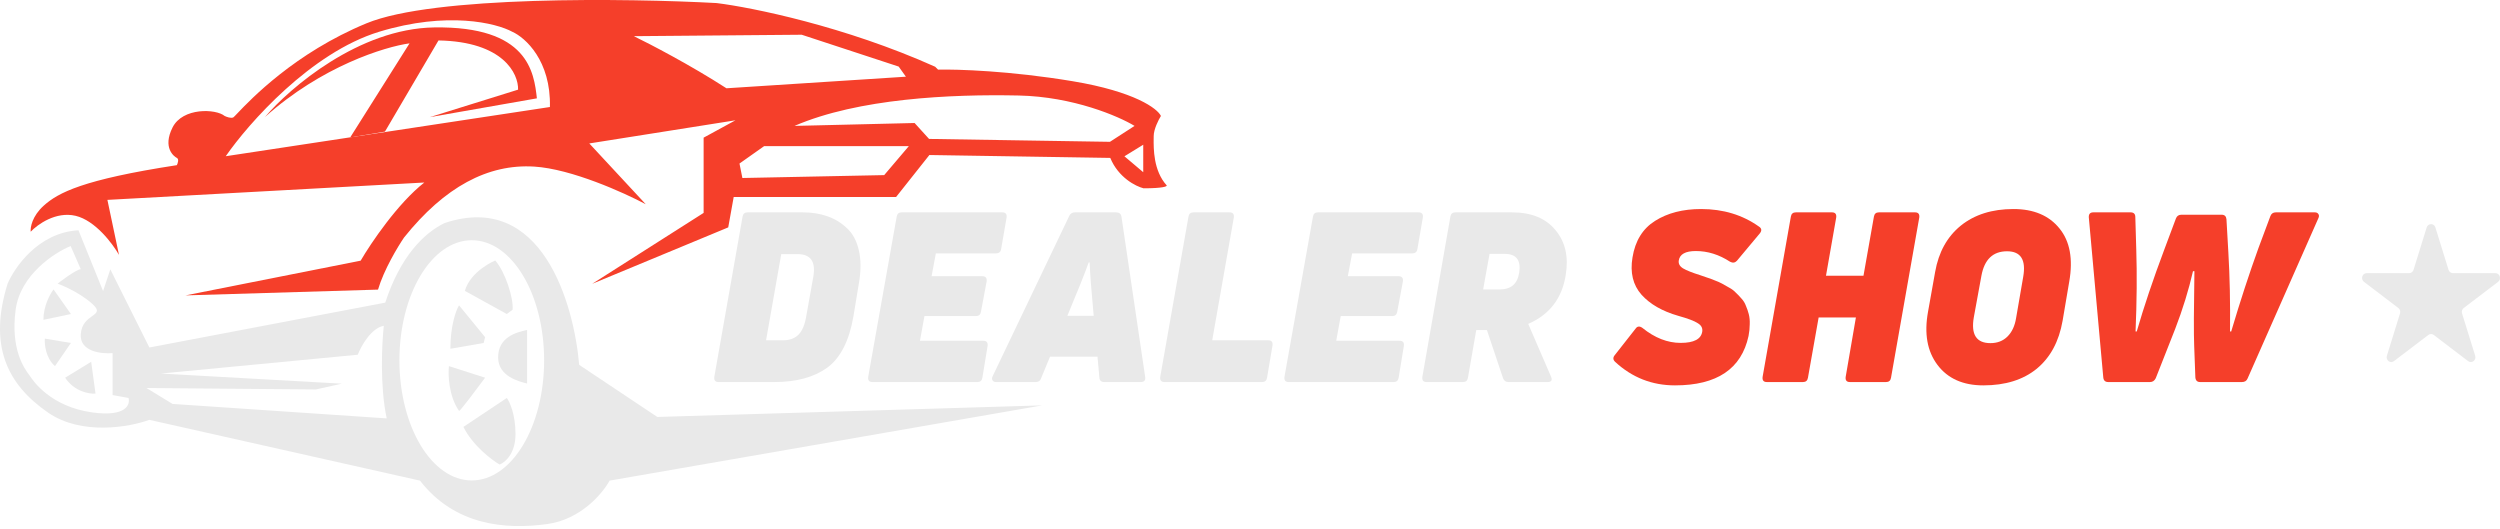 <svg width="274" height="58" viewBox="0 0 274 58" fill="none" xmlns="http://www.w3.org/2000/svg">
<path d="M55.547 43.617L50.789 46.789C51.804 48.819 53.855 50.384 54.754 50.913C55.336 50.701 56.499 49.739 56.499 47.582C56.499 45.425 55.865 44.04 55.547 43.617Z" fill="#E9E9E9"/>
<path d="M54.279 28.549C55.389 29.818 56.288 32.673 56.182 33.942L55.547 34.418L50.948 31.88C51.582 29.66 54.279 28.549 54.279 28.549Z" fill="#E9E9E9"/>
<path fill-rule="evenodd" clip-rule="evenodd" d="M114.233 44.429L72.043 45.698L63.479 39.988C62.897 33.274 59.387 20.892 48.728 24.445C46.472 25.535 43.875 28.093 42.225 33.168L16.372 38.085L12.09 29.52L11.297 31.899L8.6 25.238C4.159 25.491 1.568 29.361 0.828 31.106C-1.234 37.767 0.67 42.05 5.27 45.222C8.949 47.76 14.205 46.808 16.372 46.015L46.032 52.677C49.838 57.593 55.39 58.069 59.989 57.435C63.669 56.927 66.069 54.051 66.809 52.677L114.233 44.429ZM42.066 35.706C41.854 37.609 41.621 42.304 42.383 45.856L18.909 44.27L16.054 42.526L34.611 42.684L37.466 42.05L17.64 40.94L39.211 38.878C39.581 37.926 40.67 35.959 42.066 35.706ZM59.636 39.493C59.636 46.764 56.086 52.657 51.706 52.657C47.326 52.657 43.776 46.764 43.776 39.493C43.776 32.222 47.326 26.329 51.706 26.329C56.086 26.329 59.636 32.222 59.636 39.493ZM7.742 26.963C5.944 27.703 2.222 30.135 1.715 33.942C1.133 38.302 2.683 40.398 3.19 41.084C3.237 41.147 3.274 41.198 3.301 41.238C3.618 41.714 5.521 44.568 10.121 45.203C13.8 45.71 14.297 44.357 14.086 43.617L12.341 43.3V38.7C11.125 38.806 8.725 38.541 8.852 36.638C8.929 35.486 9.601 35.003 10.094 34.65C10.618 34.273 10.938 34.043 10.121 33.307C8.535 31.88 6.314 31.087 6.314 31.087C6.314 31.087 8.27 29.554 8.852 29.501L7.742 26.963Z" fill="#E9E9E9"/>
<path fill-rule="evenodd" clip-rule="evenodd" d="M20.336 32.375L39.528 28.569C40.638 26.665 43.588 22.288 46.506 20.004L11.771 21.907L13.04 27.934C12.353 26.718 10.439 24.159 8.282 23.652C6.125 23.144 4.105 24.603 3.365 25.396C3.312 24.921 3.524 23.683 4.792 22.541C6.378 21.114 9.075 19.687 19.384 18.101C19.49 17.889 19.638 17.434 19.384 17.308C19.067 17.149 17.798 16.197 18.908 13.977C20.019 11.756 23.667 11.915 24.618 12.708C24.83 12.814 25.316 12.993 25.57 12.867C25.617 12.843 25.766 12.686 26.017 12.422C27.471 10.894 32.317 5.803 40.162 2.557C47.521 -0.488 68.817 -0.192 78.545 0.336C82.404 0.812 92.597 2.874 102.494 7.315L102.812 7.632C104.874 7.58 110.71 7.759 117.562 8.901C124.414 10.043 126.867 11.915 127.237 12.708C126.973 13.131 126.444 14.167 126.444 14.928L126.444 14.953L126.444 14.97C126.444 14.989 126.444 15.008 126.444 15.028C126.444 15.053 126.443 15.08 126.443 15.107L126.442 15.159L126.442 15.169C126.43 16.276 126.404 18.706 127.872 20.321C127.925 20.427 127.491 20.638 125.334 20.638C124.488 20.427 122.574 19.465 121.686 17.307L101.86 16.99L98.212 21.59H80.413L79.814 24.921L64.904 31.106L77.117 23.334V15.087L80.607 13.184L64.587 15.721L70.773 22.383C68.394 21.114 62.62 18.513 58.56 18.259C53.485 17.942 48.727 20.48 44.285 26.031C43.598 27.035 42.065 29.584 41.431 31.741L20.336 32.375ZM24.742 17.122C27.227 13.527 34.068 5.766 41.554 3.482C49.041 1.198 54.402 2.53 56.146 3.482C57.574 4.116 60.397 6.654 60.27 11.729L24.742 17.122ZM81.048 17.923L81.365 19.509L96.908 19.192L99.605 16.019H83.744L81.048 17.923ZM125.299 18.557V15.861L123.237 17.13L125.299 18.874V18.557ZM79.62 9.675C75.687 7.137 71.214 4.811 69.469 3.965L87.868 3.807L98.495 7.296L99.287 8.406L79.62 9.675ZM87.075 13.799L100.239 13.482L101.825 15.226L121.651 15.543L124.347 13.799C122.603 12.742 117.623 10.595 111.659 10.468C104.204 10.309 94.053 10.785 87.075 13.799Z" fill="#F53F2A"/>
<path d="M47.582 3.006C39.334 3.133 31.774 9.615 29.025 12.84C35.242 7.257 42.189 5.121 44.886 4.751L38.383 15.06L42.189 14.426L48.058 4.433C55.163 4.56 56.834 8.081 56.781 9.826L47.106 12.84L58.843 10.778C58.526 7.923 57.891 2.847 47.582 3.006Z" fill="#F53F2A"/>
<path d="M49.361 38.224C49.361 35.814 49.942 34.048 50.312 33.466L53.167 36.956L53.009 37.59L49.361 38.224Z" fill="#E9E9E9"/>
<path d="M57.767 42.031V36.162C56.551 36.426 54.595 36.955 54.595 39.176C54.595 41.237 56.868 41.819 57.767 42.031Z" fill="#E9E9E9"/>
<path d="M53.169 41.396C52.27 42.612 50.441 45.044 50.314 45.044C49.172 43.395 49.098 41.079 49.204 40.127L53.169 41.396Z" fill="#E9E9E9"/>
<path d="M5.869 31.722L7.772 34.418L4.758 35.052C4.758 33.53 5.498 32.197 5.869 31.722Z" fill="#E9E9E9"/>
<path d="M6.026 40.127C5.011 39.239 4.863 37.748 4.916 37.114L7.771 37.59L6.026 40.127Z" fill="#E9E9E9"/>
<path d="M9.992 39.652L7.137 41.397C8.152 42.919 9.78 43.194 10.468 43.141L9.992 39.652Z" fill="#E9E9E9"/>
<path d="M191.64 36.826C190.86 40.433 188.172 42.237 183.577 42.237C181.062 42.237 178.877 41.378 177.022 39.662C176.779 39.436 176.762 39.193 176.97 38.933L179.259 36.02C179.45 35.743 179.701 35.717 180.013 35.942C181.366 37.035 182.762 37.581 184.201 37.581C185.658 37.581 186.447 37.164 186.568 36.332C186.62 35.951 186.455 35.647 186.074 35.422C185.71 35.179 184.999 34.91 183.941 34.615C182.19 34.112 180.846 33.341 179.909 32.3C178.973 31.242 178.643 29.881 178.921 28.216C179.216 26.396 180.039 25.061 181.392 24.211C182.762 23.344 184.444 22.91 186.438 22.91C188.866 22.91 190.981 23.552 192.785 24.835C193.08 25.026 193.114 25.268 192.889 25.563L190.366 28.581C190.158 28.806 189.906 28.841 189.612 28.685C188.415 27.904 187.166 27.514 185.866 27.514C184.721 27.514 184.097 27.861 183.993 28.555C183.941 28.901 184.097 29.188 184.461 29.413C184.843 29.639 185.476 29.89 186.36 30.167C186.672 30.271 186.924 30.358 187.114 30.427C187.305 30.48 187.565 30.575 187.895 30.714C188.224 30.835 188.502 30.956 188.727 31.078C188.953 31.199 189.213 31.347 189.507 31.52C189.802 31.676 190.045 31.858 190.236 32.066C190.444 32.257 190.652 32.474 190.86 32.717C191.086 32.959 191.25 33.228 191.354 33.523C191.476 33.8 191.58 34.104 191.666 34.433C191.753 34.763 191.788 35.136 191.77 35.552C191.77 35.951 191.727 36.376 191.64 36.826Z" fill="#F53F2A"/>
<path d="M204.238 30.219L205.382 23.742C205.435 23.43 205.617 23.274 205.929 23.274H209.882C210.247 23.274 210.403 23.465 210.351 23.847L207.255 41.404C207.203 41.717 207.021 41.873 206.709 41.873H202.755C202.391 41.873 202.235 41.682 202.287 41.3L203.406 34.797H199.322L198.151 41.404C198.099 41.717 197.917 41.873 197.605 41.873H193.651C193.287 41.873 193.131 41.682 193.183 41.3L196.278 23.742C196.33 23.43 196.513 23.274 196.825 23.274H200.778C201.143 23.274 201.299 23.465 201.247 23.847L200.128 30.219H204.238Z" fill="#F53F2A"/>
<path d="M226.06 35.162C225.661 37.433 224.716 39.185 223.224 40.416C221.733 41.63 219.782 42.237 217.372 42.237C215.152 42.237 213.479 41.491 212.352 40C211.224 38.508 210.878 36.566 211.311 34.173L212.091 29.803C212.473 27.636 213.409 25.945 214.901 24.731C216.409 23.517 218.334 22.91 220.675 22.91C222.895 22.91 224.577 23.621 225.722 25.043C226.866 26.448 227.222 28.39 226.788 30.87L226.06 35.162ZM216.331 34.772C216.002 36.662 216.609 37.607 218.152 37.607C218.915 37.607 219.539 37.364 220.025 36.878C220.511 36.393 220.823 35.725 220.961 34.876L221.742 30.349C222.071 28.477 221.482 27.54 219.973 27.54C218.43 27.54 217.493 28.433 217.164 30.219L216.331 34.772Z" fill="#F53F2A"/>
<path d="M235.644 41.873H231.066C230.736 41.873 230.554 41.708 230.52 41.378L228.933 23.821C228.916 23.456 229.08 23.274 229.427 23.274H233.511C233.858 23.274 234.031 23.448 234.031 23.795L234.135 27.358C234.222 30.046 234.196 33.037 234.057 36.332H234.187C234.968 33.627 235.973 30.636 237.205 27.358L238.479 23.951C238.583 23.673 238.783 23.534 239.078 23.534H243.499C243.812 23.534 243.985 23.699 244.02 24.029L244.228 27.67C244.384 30.306 244.445 33.193 244.41 36.332H244.54C245.528 33.003 246.526 29.951 247.531 27.176L248.832 23.691C248.936 23.413 249.135 23.274 249.43 23.274H253.696C253.887 23.274 254.017 23.335 254.086 23.456C254.173 23.56 254.182 23.699 254.112 23.873L246.335 41.483C246.231 41.743 246.023 41.873 245.71 41.873H241.132C240.82 41.873 240.647 41.708 240.612 41.378L240.482 37.893C240.43 36.575 240.439 33.852 240.508 29.725H240.352C239.884 31.771 239.234 33.878 238.401 36.046L236.268 41.456C236.13 41.734 235.921 41.873 235.644 41.873Z" fill="#F53F2A"/>
<path d="M84.87 41.873H78.757C78.393 41.873 78.237 41.682 78.289 41.3L81.385 23.743C81.437 23.43 81.619 23.274 81.931 23.274H87.992C88.963 23.274 89.847 23.413 90.645 23.691C91.46 23.968 92.18 24.402 92.804 24.991C93.445 25.563 93.888 26.378 94.13 27.436C94.373 28.477 94.373 29.691 94.13 31.078L93.532 34.694C93.064 37.381 92.102 39.254 90.645 40.312C89.188 41.352 87.263 41.873 84.87 41.873ZM85.625 27.852L83.96 37.295H85.833C86.544 37.295 87.107 37.087 87.523 36.67C87.94 36.254 88.226 35.552 88.382 34.563L89.136 30.35C89.431 28.685 88.859 27.852 87.419 27.852H85.625Z" fill="#E9E9E9"/>
<path d="M110.321 23.847L109.723 27.306C109.671 27.618 109.48 27.774 109.15 27.774H102.57L102.101 30.271H107.642C108.023 30.271 108.188 30.462 108.136 30.844L107.512 34.173C107.46 34.485 107.278 34.642 106.965 34.642H101.321L100.827 37.347H107.772C108.136 37.347 108.292 37.538 108.24 37.919L107.668 41.404C107.616 41.717 107.434 41.873 107.122 41.873H95.624C95.26 41.873 95.104 41.682 95.156 41.3L98.278 23.743C98.33 23.43 98.512 23.274 98.824 23.274H109.853C110.217 23.274 110.373 23.465 110.321 23.847Z" fill="#E9E9E9"/>
<path d="M125.019 41.873H121.039C120.692 41.873 120.51 41.708 120.493 41.379L120.285 39.09H115.083L114.094 41.483C114.007 41.743 113.808 41.873 113.496 41.873H109.178C108.987 41.873 108.857 41.812 108.788 41.691C108.701 41.569 108.701 41.422 108.788 41.248L117.189 23.665C117.311 23.404 117.519 23.274 117.814 23.274H122.314C122.661 23.274 122.86 23.43 122.912 23.743L125.513 41.327C125.565 41.691 125.4 41.873 125.019 41.873ZM119.426 28.763H119.322C118.924 29.89 118.143 31.841 116.981 34.615H119.869C119.609 31.841 119.461 29.89 119.426 28.763Z" fill="#E9E9E9"/>
<path d="M135.226 23.847L132.859 37.295H138.998C139.362 37.295 139.518 37.485 139.466 37.867L138.868 41.404C138.816 41.717 138.634 41.873 138.322 41.873H127.631C127.267 41.873 127.111 41.682 127.163 41.3L130.258 23.743C130.31 23.43 130.492 23.274 130.804 23.274H134.758C135.122 23.274 135.278 23.465 135.226 23.847Z" fill="#E9E9E9"/>
<path d="M155.943 23.847L155.345 27.306C155.293 27.618 155.102 27.774 154.772 27.774H148.191L147.723 30.271H153.264C153.645 30.271 153.81 30.462 153.758 30.844L153.134 34.173C153.082 34.485 152.9 34.642 152.587 34.642H146.943L146.449 37.347H153.394C153.758 37.347 153.914 37.538 153.862 37.919L153.29 41.404C153.238 41.717 153.056 41.873 152.744 41.873H141.246C140.882 41.873 140.726 41.682 140.778 41.3L143.9 23.743C143.952 23.43 144.134 23.274 144.446 23.274H155.475C155.839 23.274 155.995 23.465 155.943 23.847Z" fill="#E9E9E9"/>
<path d="M160.34 41.873H156.361C155.996 41.873 155.84 41.682 155.892 41.3L158.962 23.743C159.014 23.43 159.196 23.274 159.508 23.274H165.699C167.832 23.274 169.427 23.925 170.485 25.225C171.56 26.509 171.933 28.147 171.603 30.142C171.205 32.691 169.835 34.477 167.494 35.5L169.991 41.275C170.164 41.673 170.034 41.873 169.6 41.873H165.335C165.04 41.873 164.84 41.734 164.736 41.456L162.967 36.176H161.797L160.887 41.404C160.835 41.717 160.652 41.873 160.34 41.873ZM163.254 27.826L162.551 31.728H164.268C164.944 31.728 165.456 31.581 165.803 31.286C166.167 30.991 166.401 30.523 166.505 29.881C166.713 28.511 166.184 27.826 164.918 27.826H163.254Z" fill="#E9E9E9"/>
<path d="M265.964 24.929C266.114 24.444 266.769 24.444 266.919 24.929L268.359 29.573C268.426 29.79 268.619 29.937 268.837 29.937H273.497C273.983 29.937 274.186 30.589 273.792 30.889L270.022 33.759C269.846 33.893 269.772 34.131 269.84 34.347L271.28 38.991C271.43 39.476 270.9 39.88 270.506 39.58L266.737 36.71C266.561 36.576 266.322 36.576 266.146 36.71L262.376 39.58C261.983 39.88 261.453 39.476 261.603 38.991L263.043 34.347C263.11 34.131 263.037 33.893 262.861 33.759L259.091 30.889C258.697 30.589 258.899 29.937 259.386 29.937H264.046C264.263 29.937 264.456 29.79 264.524 29.573L265.964 24.929Z" fill="#E9E9E9"/>
</svg>
